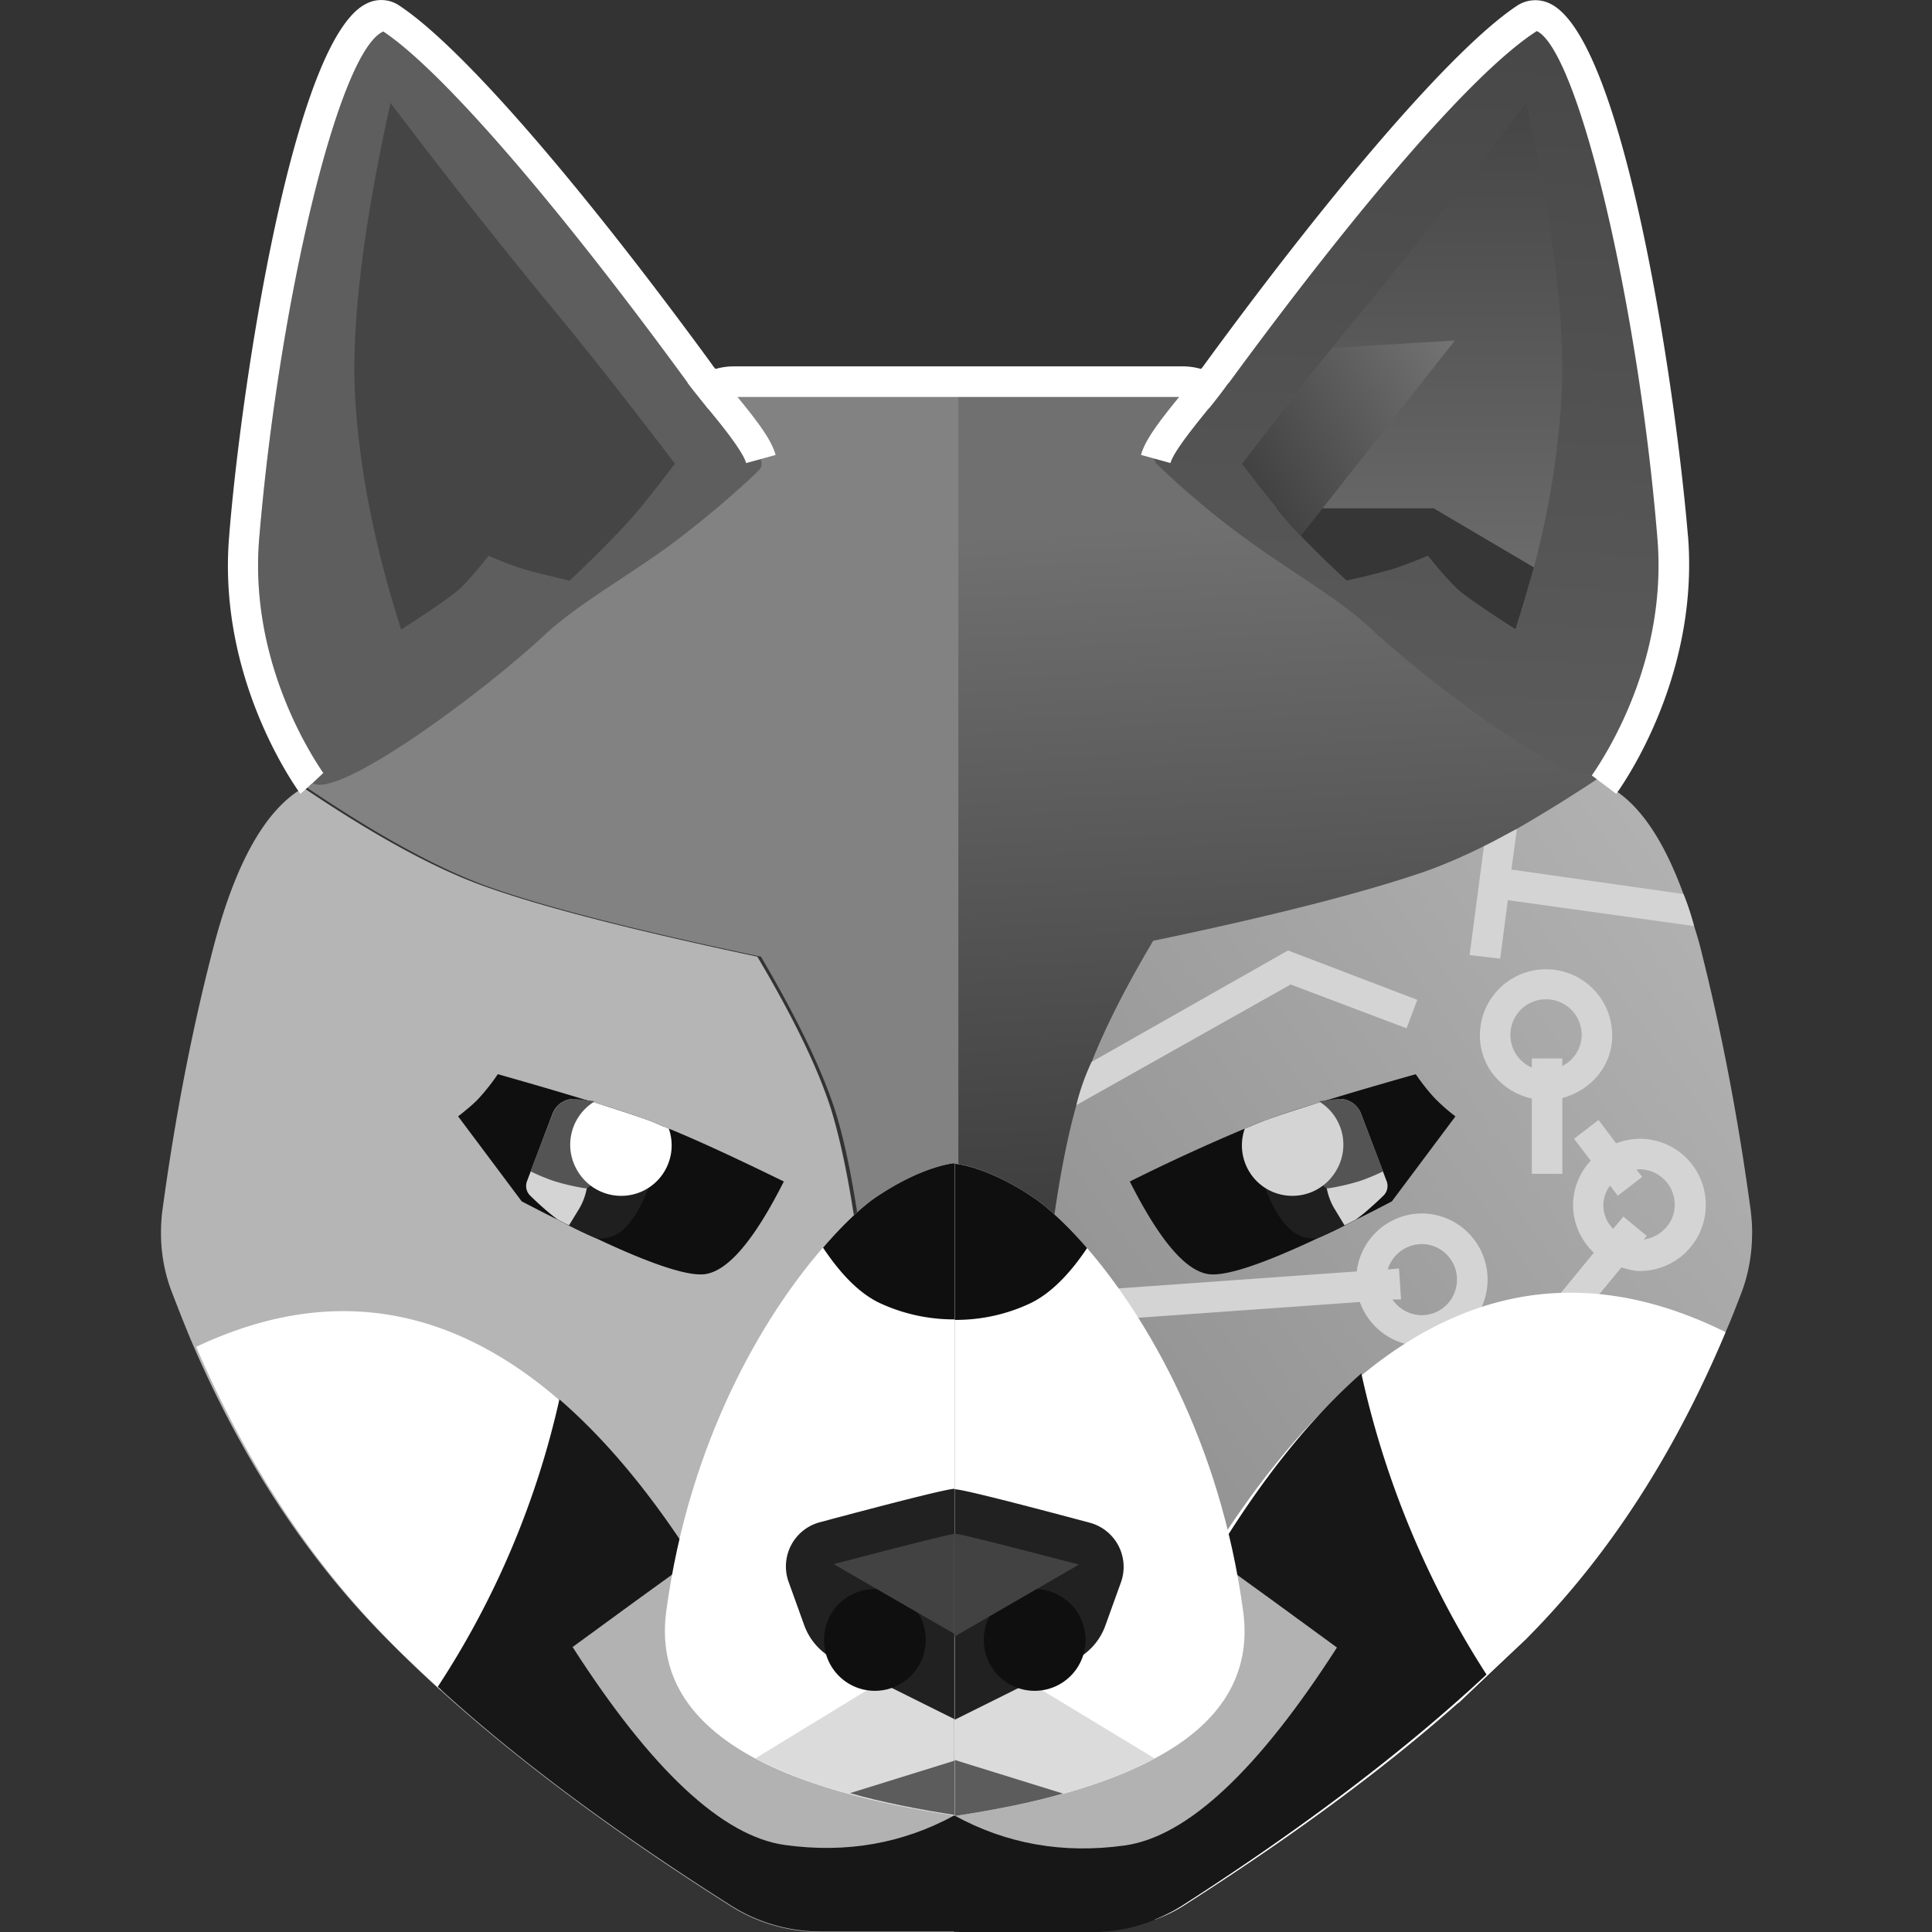<svg xmlns="http://www.w3.org/2000/svg" width="24" height="24" fill="#000000"><rect width="100%" height="100%" fill="#333333" stroke="none"/><g clip-path="url(#a)"><path fill="url(#b)" fill-rule="evenodd" d="M21.765 15.321c0 .253-.044.506-.133.74-.657 1.719-1.53 3.135-2.623 4.247-1.094 1.12-2.529 2.238-4.305 3.363-.107.07-.227.126-.347.17a1.952 1.952 0 0 1-.784.159h-1.669V4.74h2.762c.159 0 .31.063.418.17l4.778 4.754.089.089c.499.252.89.941 1.182 2.06.246.98.455 2.048.613 3.211.012.101.019.202.019.297Z" clip-rule="evenodd"/><path fill="#828282" d="M11.905 4.74H9.143a.593.593 0 0 0-.417.17L3.859 9.754s-.032.019-.045.031c.879.594 1.65 1.018 2.282 1.24.715.252 1.833.536 3.357.859.442.752.745 1.378.91 1.877.164.5.297 1.245.404 2.219l1.138 8.02V4.74Z"/><path fill="#b5b5b5" d="M11.854 24h-1.662c-.398 0-.79-.113-1.125-.328-1.777-1.125-3.218-2.244-4.311-3.363-.955-.973-1.745-2.18-2.364-3.615-.089-.209-.17-.417-.253-.632A2.035 2.035 0 0 1 2 15.309c0-.094.006-.19.019-.284.158-1.163.367-2.231.62-3.21.278-1.088.657-1.758 1.13-2.03.88.594 1.65 1.018 2.289 1.239.714.253 1.833.537 3.35.86.442.745.746 1.371.91 1.877.158.506.297 1.245.405 2.219l.714 5.043.417 2.978Z"/><path fill="#ffffff" fill-rule="evenodd" d="M6.987 17.427a10.818 10.818 0 0 1-1.51 3.57c-.24-.22-.468-.435-.677-.65-.954-.974-1.744-2.18-2.363-3.616 1.63-.77 3.147-.537 4.55.695Z" clip-rule="evenodd"/><path fill="#171717" fill-rule="evenodd" d="M11.86 23.994h-1.662c-.398 0-.79-.113-1.125-.328-1.435-.91-2.648-1.808-3.635-2.712a10.819 10.819 0 0 0 1.511-3.571c.62.537 1.214 1.264 1.783 2.187.31.5 2.326 1.068 3.128 1.523v2.901Z" clip-rule="evenodd"/><path fill="#b2b2b2" fill-rule="evenodd" d="M9.028 19.088c-.12.064-.758.525-1.915 1.372.986 1.536 1.865 2.351 2.636 2.459.771.107 1.473-.02 2.117-.373v-3.458c-1.77-.063-2.711-.063-2.831 0h-.007Z" clip-rule="evenodd"/><path fill="#ffffff" fill-rule="evenodd" d="M11.86 14.45v8.102c-1.062-.158-1.884-.391-2.478-.707-.84-.45-1.207-1.056-1.106-1.827.285-2.124 1.214-3.679 1.947-4.52.24-.278.455-.48.62-.6.613-.423 1.017-.449 1.017-.449Z" clip-rule="evenodd"/><path fill="#0f0f0f" fill-rule="evenodd" d="M11.86 14.45v1.94a2.182 2.182 0 0 1-.916-.196c-.24-.108-.48-.335-.72-.695.24-.279.455-.48.62-.601.612-.423 1.017-.449 1.017-.449Z" clip-rule="evenodd"/><path fill="#dbdbdb" fill-rule="evenodd" d="M11.86 20.334v2.219c-.499-.076-.948-.165-1.346-.279a5.658 5.658 0 0 1-1.131-.43c1.65-1.01 2.478-1.51 2.478-1.51Z" clip-rule="evenodd"/><path fill="#5c5c5c" fill-rule="evenodd" d="M11.905 21.857v.696c-.5-.076-.948-.165-1.346-.278l1.346-.418Z" clip-rule="evenodd"/><path fill="#212121" fill-rule="evenodd" d="M11.86 18.494c-.081 0-.644.14-1.68.417a.568.568 0 0 0-.386.733l.196.544a.768.768 0 0 0 .373.424l1.498.746v-2.864Z" clip-rule="evenodd"/><path fill="#0f0f0f" d="M10.868 21.004a.632.632 0 1 0 0-1.264.632.632 0 0 0 0 1.264Z"/><path fill="#424242" fill-rule="evenodd" d="M11.899 19.045h.006v1.277h-.006l-1.543-.892c.986-.259 1.498-.385 1.543-.385Z" clip-rule="evenodd"/><path fill="#5e5e5e" fill-rule="evenodd" d="M9.44 5.828c-.083.089-.557.531-1.138.961-.525.38-1.138.727-1.524 1.087-.783.734-2.579 2.055-2.895 1.852l.133-.126c-.215-.316-.916-1.46-.796-2.914.246-2.933.986-6.055 1.542-6.295.72.48 2.136 2.11 3.78 4.36.07.096.164.21.259.33.183.22.43.53.468.67l.183-.051c.013.057.013.095-.013.126Z" clip-rule="evenodd"/><path fill="#454545" fill-rule="evenodd" d="M4.85 1.277A78.73 78.73 0 0 0 6.797 3.75c.417.5.948 1.17 1.587 2.01-.253.335-.455.588-.613.758-.158.17-.386.405-.696.696-.259-.064-.455-.108-.575-.146a4.396 4.396 0 0 1-.43-.164c-.151.19-.271.329-.36.41-.088.083-.335.254-.727.506-.322-1.005-.512-1.953-.569-2.844-.057-.891.089-2.124.436-3.691v-.007Z" clip-rule="evenodd"/><path fill="#0f0f0f" fill-rule="evenodd" d="M9.737 14.677c-.367.727-.69 1.107-.974 1.15-.202.032-.657-.113-1.365-.448a6.23 6.23 0 0 1-.468-.227c-.145-.07-.29-.146-.449-.228l-.79-1.056c.12-.094.209-.17.266-.234a2.62 2.62 0 0 0 .227-.29c.424.12.79.227 1.1.322.335.101.607.19.81.266.05.018.094.037.151.063.019.006.044.019.063.025.373.152.847.373 1.429.657Z" clip-rule="evenodd"/><path fill="#1f1f1f" fill-rule="evenodd" d="M8.245 13.995c-.114.676-.29 1.106-.531 1.302a.398.398 0 0 1-.316.082 3.832 3.832 0 0 1-.329-.158c-.044-.019-.088-.044-.139-.07a2.515 2.515 0 0 1-.164-.132 4.256 4.256 0 0 1-.183-.17.167.167 0 0 1-.038-.171l.316-.835a.285.285 0 0 1 .303-.19h.006l.114.013c.335.101.607.19.81.266.05.019.094.038.151.063Z" clip-rule="evenodd"/><path fill="#d4d4d4" fill-rule="evenodd" d="M7.29 14.5a.76.76 0 0 1-.094.513l-.127.208c-.044-.019-.088-.044-.139-.07a2.515 2.515 0 0 1-.164-.132 4.256 4.256 0 0 1-.183-.17.167.167 0 0 1-.038-.171l.316-.835a.285.285 0 0 1 .303-.19l.127.848Z" clip-rule="evenodd"/><path fill="#545454" fill-rule="evenodd" d="M7.379 13.679c-.013.24-.025.582-.038 1.024-.006.032-.038.063-.076.057H7.26a2.833 2.833 0 0 1-.38-.089 2.638 2.638 0 0 1-.29-.12l.272-.708a.285.285 0 0 1 .303-.19h.006l.209.026Z" clip-rule="evenodd"/><path fill="#ffffff" fill-rule="evenodd" d="M8.03 14.772a.63.63 0 0 1-.86-.234.628.628 0 0 1 .203-.847c.297.095.537.171.72.24.051.02.095.039.152.064.02.006.044.019.063.025a.628.628 0 0 1-.278.752Z" clip-rule="evenodd"/><path fill="url(#c)" fill-rule="evenodd" d="M21.765 15.321c0 .253-.044.506-.133.74-.063.164-.126.328-.196.486-.632 1.505-1.44 2.756-2.427 3.761l-.05.05-.835.79-.019.014c-.942.834-2.08 1.668-3.4 2.509a1.78 1.78 0 0 1-.348.17h-2.484l.032-.22.392-2.794.714-5.038c.095-.879.221-1.568.36-2.06a2.876 2.876 0 0 1 .19-.537c.17-.43.423-.93.764-1.505 1.518-.316 2.636-.607 3.357-.854.234-.082.487-.19.752-.322.133-.063.265-.139.41-.215a19.14 19.14 0 0 0 1.018-.632l.089.089c.386.195.702.644.96 1.352.051.12.096.26.133.398.032.101.064.203.089.31.247.98.455 2.048.613 3.211.013.101.02.202.02.297Z" clip-rule="evenodd"/><path fill="#d4d4d4" d="M20.027 12.863a.82.82 0 0 0-.822-.822.82.82 0 0 0-.821.822c0 .392.278.701.645.784v.935h.379v-.942c.354-.095.62-.398.62-.777Zm-.62.385v-.1h-.378v.113a.438.438 0 0 1-.266-.405.44.44 0 0 1 .442-.442.44.44 0 0 1 .443.442c0 .171-.101.316-.24.386v.006Z"/><path fill="#d4d4d4" d="M20.362 14.146a.844.844 0 0 0-.285.057l-.22-.29-.304.233.208.272a.813.813 0 0 0-.22.55c0 .233.1.442.258.594l-1.156 1.41.29.24 1.208-1.467c.076.02.145.044.227.044a.82.82 0 0 0 .822-.821.82.82 0 0 0-.822-.822h-.006Zm.057 1.252.038-.045-.291-.24-.127.152a.408.408 0 0 1-.038-.537l.095.126.304-.234-.07-.088s.02-.007.032-.007a.44.44 0 0 1 .442.443c0 .22-.17.398-.385.43ZM17.657 15.074a.818.818 0 0 0-.803.72l-3.192.228.025.38 3.205-.228c.114.316.41.544.765.544a.82.82 0 0 0 .822-.822.82.82 0 0 0-.822-.822Zm0 1.264a.446.446 0 0 1-.36-.196h.107l-.025-.385-.14.013a.448.448 0 0 1 .418-.316.44.44 0 0 1 .442.442.44.44 0 0 1-.442.442ZM17.606 12.42l-.133.354-1.44-.544-2.662 1.498a2.89 2.89 0 0 1 .19-.537L16 11.807l1.605.613ZM21.044 11.504l-2.313-.322-.095.727-.38-.045.178-1.352c.133-.063.265-.14.41-.215l-.069.505 2.137.304c.05.12.094.26.132.398Z"/><path fill="#ffffff" fill-rule="evenodd" d="M21.436 16.548c-.632 1.504-1.44 2.756-2.427 3.76l-.05.052-.835.79-.019.012c-.942.835-2.08 1.669-3.4 2.51a1.77 1.77 0 0 1-.348.17h-2.484l.032-.221.392-2.794c.79-.449 2.401-.948 2.711-1.447 1.903-3.066 4.052-4.008 6.428-2.832Z" clip-rule="evenodd"/><path fill="#171717" fill-rule="evenodd" d="M11.854 23.994h1.713c.411 0 .816-.12 1.157-.347 1.48-.955 2.724-1.896 3.742-2.845a11.415 11.415 0 0 1-1.555-3.741c-.638.562-1.251 1.327-1.833 2.294-.316.525-2.396 1.119-3.223 1.6v3.04Z" clip-rule="evenodd"/><path fill="#b2b2b2" fill-rule="evenodd" d="M14.693 19.094c.12.063.758.525 1.915 1.372-.986 1.536-1.865 2.351-2.636 2.459-.771.107-1.473-.02-2.117-.373v-3.458c1.77-.063 2.711-.063 2.831 0h.007Z" clip-rule="evenodd"/><path fill="#ffffff" fill-rule="evenodd" d="M14.344 21.844c-.594.322-1.422.556-2.484.714v-8.103s.405.025 1.018.449c.164.12.386.322.626.6.727.841 1.656 2.396 1.94 4.52.101.764-.265 1.378-1.1 1.82Z" clip-rule="evenodd"/><path fill="#0f0f0f" fill-rule="evenodd" d="M13.504 15.504c-.24.36-.487.588-.727.696a2.16 2.16 0 0 1-.917.196v-1.94s.405.024 1.018.448c.164.12.386.322.626.6Z" clip-rule="evenodd"/><path fill="#dbdbdb" fill-rule="evenodd" d="M14.344 21.844c-.316.17-.695.316-1.137.436-.399.114-.847.203-1.347.278V20.34s.828.5 2.484 1.504Z" clip-rule="evenodd"/><path fill="#5c5c5c" fill-rule="evenodd" d="M13.207 22.28c-.399.114-.847.203-1.347.279v-.696l1.347.418Z" clip-rule="evenodd"/><path fill="#212121" fill-rule="evenodd" d="M11.86 18.5c.083 0 .645.14 1.682.417a.568.568 0 0 1 .385.733l-.196.544a.768.768 0 0 1-.373.424l-1.498.745V18.5Z" clip-rule="evenodd"/><path fill="#0f0f0f" d="M12.853 21.004a.632.632 0 1 0 0-1.264.632.632 0 0 0 0 1.264Z"/><path fill="#424242" fill-rule="evenodd" d="M11.86 19.05h-.005v1.278h.006l1.542-.892c-.986-.259-1.498-.385-1.542-.385Z" clip-rule="evenodd"/><path fill="url(#d)" fill-rule="evenodd" d="M14.357 5.739c-.152-.165.461-.803.746-1.189C16.929 2.047 18.269.58 18.927.145c.752-.5 1.599 3.647 1.833 6.44.126 1.511-.588 2.693-.828 3.04-.215.317-2.111-1.074-2.92-1.832-.386-.36-1-.708-1.518-1.087a10.5 10.5 0 0 1-1.137-.955V5.74Z" clip-rule="evenodd"/><path fill="url(#e)" fill-rule="evenodd" d="M19.395 4.975a10.647 10.647 0 0 1-.341 2.073c-.07.253-.145.512-.228.771-.392-.252-.638-.423-.727-.505a4.15 4.15 0 0 1-.36-.411c-.164.07-.31.126-.43.164a7.587 7.587 0 0 1-.581.146 12.529 12.529 0 0 1-.695-.69c-.051-.063-.108-.126-.177-.208-.12-.152-.266-.335-.43-.55a60.83 60.83 0 0 1 1.119-1.441c.17-.209.322-.398.467-.569a89.876 89.876 0 0 0 1.947-2.478c.348 1.574.493 2.807.436 3.698Z" clip-rule="evenodd"/><path fill="#363636" fill-rule="evenodd" d="M19.054 7.048c-.07.252-.146.512-.228.77-.392-.252-.638-.423-.727-.505a4.166 4.166 0 0 1-.36-.41c-.164.069-.31.126-.43.164a7.571 7.571 0 0 1-.581.145 12.52 12.52 0 0 1-.696-.689c-.05-.063-.107-.126-.177-.209h1.954l1.245.734Z" clip-rule="evenodd"/><path fill="url(#f)" fill-rule="evenodd" d="M18.074 4.229 16.16 6.656a2.735 2.735 0 0 0-.126-.133c-.152-.177-.354-.43-.607-.759.423-.556.79-1.036 1.119-1.44.36-.026.865-.051 1.53-.095Z" clip-rule="evenodd"/><path fill="#ffffff" d="M20.968 6.656c-.158-1.89-.802-6.175-1.713-6.611a.413.413 0 0 0-.417.031c-.758.506-2.206 2.168-3.874 4.45-.013.019-.026.038-.045.057a.85.85 0 0 0-.22-.032H9.11a.85.85 0 0 0-.222.032.347.347 0 0 1-.044-.057C7.176 2.244 5.73.582 4.97.076a.399.399 0 0 0-.417-.031C3.65.48 2.998 4.766 2.847 6.656c-.133 1.574.62 2.82.853 3.16l.032.045.151-.133.133-.126c-.215-.316-.917-1.46-.796-2.914.246-2.933.986-6.056 1.542-6.296.72.48 2.136 2.111 3.78 4.362 0 0 0 .012.012.019.064.088.152.19.234.297l.013.012c.183.221.43.531.468.67l.183-.05.183-.05c-.05-.184-.215-.405-.474-.721h5.487c-.253.31-.424.537-.474.72l.366.101c.038-.139.29-.449.468-.67l.013-.012c.088-.108.17-.215.233-.304 0-.006.013-.006.013-.012 1.65-2.25 3.06-3.881 3.824-4.368.512.246 1.258 3.369 1.498 6.302.12 1.454-.575 2.598-.815 2.945l.303.228.032-.044c.234-.342.986-1.587.86-3.16Z"/><path fill="#0f0f0f" fill-rule="evenodd" d="M14.035 14.677c.367.727.69 1.107.974 1.15.202.032.657-.113 1.365-.448.145-.063.303-.139.468-.227.145-.07.29-.146.448-.228l.79-1.056a2.265 2.265 0 0 1-.265-.234 2.617 2.617 0 0 1-.228-.29c-.423.12-.79.227-1.1.322-.334.101-.606.19-.808.266-.051.018-.095.037-.152.063-.02.006-.044.019-.063.025a24.35 24.35 0 0 0-1.429.657Z" clip-rule="evenodd"/><path fill="#1f1f1f" fill-rule="evenodd" d="M15.526 13.995c.114.676.291 1.106.531 1.302.089.07.196.101.316.082.101-.044.215-.095.329-.158.044-.019.088-.044.14-.07.05-.037.107-.081.163-.132.057-.05.12-.107.184-.17a.167.167 0 0 0 .038-.171l-.316-.835a.285.285 0 0 0-.304-.19h-.006l-.114.013c-.335.101-.607.19-.809.266-.05.019-.095.038-.152.063Z" clip-rule="evenodd"/><path fill="#d4d4d4" fill-rule="evenodd" d="M16.48 14.5a.76.76 0 0 0 .096.513l.126.208c.044-.019.088-.044.139-.07.05-.037.107-.081.164-.132.057-.05.12-.107.184-.17a.167.167 0 0 0 .038-.171l-.317-.835a.285.285 0 0 0-.303-.19l-.126.848Z" clip-rule="evenodd"/><path fill="#545454" fill-rule="evenodd" d="M16.393 13.679c.012.24.025.582.037 1.024.007.032.038.063.076.057h.007a2.83 2.83 0 0 0 .379-.089c.076-.025.17-.063.29-.12l-.271-.708a.285.285 0 0 0-.303-.19H16.6l-.208.026Z" clip-rule="evenodd"/><path fill="#d4d4d4" fill-rule="evenodd" d="M15.741 14.772a.63.63 0 0 0 .86-.234.628.628 0 0 0-.202-.847c-.297.095-.538.171-.72.24a2.68 2.68 0 0 0-.152.064c-.02.006-.045.019-.064.025a.628.628 0 0 0 .278.752Z" clip-rule="evenodd"/></g><defs><linearGradient id="b" x1="16.942" x2="16.108" y1="21.598" y2="6.428" gradientUnits="userSpaceOnUse"><stop stop-color="#171717"/><stop offset="1" stop-color="#707070"/></linearGradient><linearGradient id="c" x1="22.22" x2="10.919" y1="12.237" y2="20.264" gradientUnits="userSpaceOnUse"><stop stop-color="#b2b2b2"/><stop offset="1" stop-color="#878787"/></linearGradient><linearGradient id="d" x1="18.429" x2="18.003" y1=".206" y2="9.759" gradientUnits="userSpaceOnUse"><stop stop-color="#474747"/><stop offset="1" stop-color="#5c5c5c"/></linearGradient><linearGradient id="e" x1="17.417" x2="17.417" y1="7.819" y2="1.277" gradientUnits="userSpaceOnUse"><stop stop-color="#707070"/><stop offset="1" stop-color="#454545"/></linearGradient><linearGradient id="f" x1="18.491" x2="14.977" y1="4.184" y2="6.327" gradientUnits="userSpaceOnUse"><stop stop-color="#7a7a7a"/><stop offset="1" stop-color="#363636"/></linearGradient><clipPath id="a"><path fill="#ffffff" d="M0 0h24v24H0z"/></clipPath></defs></svg>